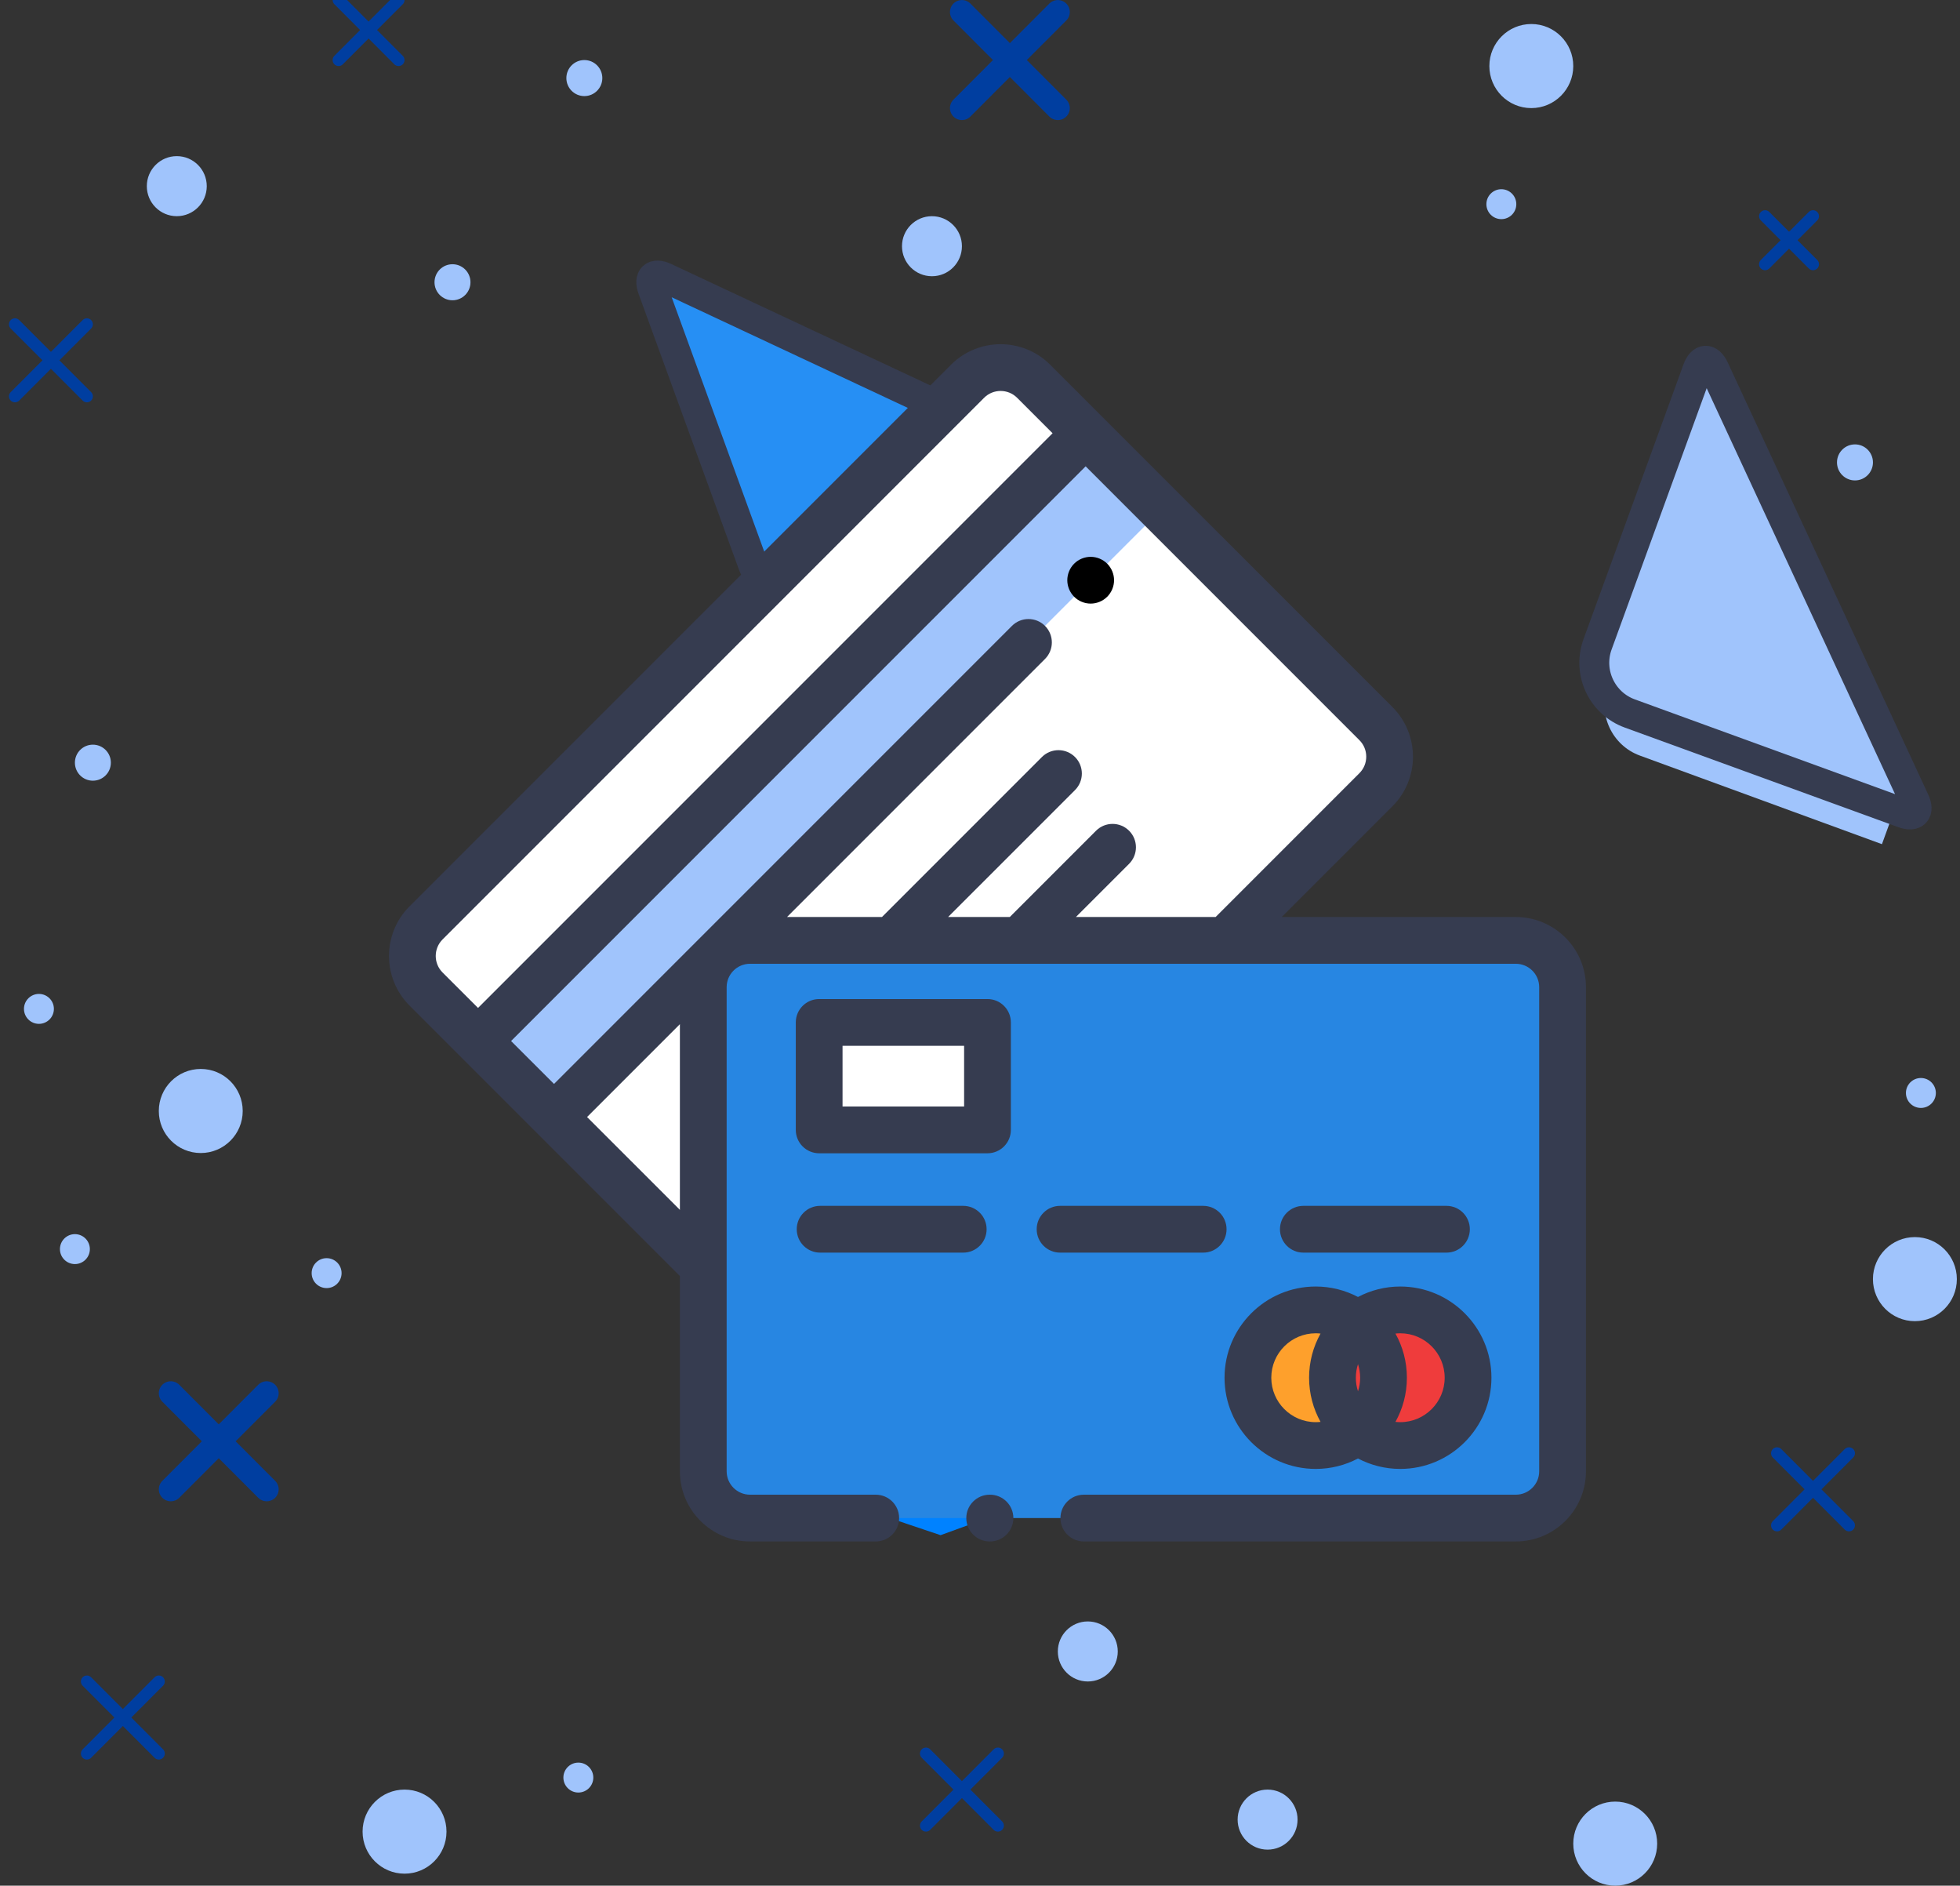 <?xml version="1.0" encoding="UTF-8"?>
<svg width="131px" height="126px" viewBox="0 0 131 126" version="1.1" xmlns="http://www.w3.org/2000/svg" xmlns:xlink="http://www.w3.org/1999/xlink">
    <rect x="0" y="0" width="131" height="126" fill="#333333" stroke="none"/>
    <!-- Generator: Sketch 49 (51002) - http://www.bohemiancoding.com/sketch -->
    <title>add-payment-method-image</title>
    <desc>Created with Sketch.</desc>
    <defs></defs>
    <g id="servers" stroke="none" stroke-width="1" fill="none" fill-rule="evenodd">
        <g id="add-payment-method-image" transform="translate(1, 0)">
            <g id="public-score">
                <path d="M44.95,21.005 C44.677,20.255 45.033,19.93 45.75,20.285 L72.095,33.275 L72.895,35.475 L56.267,41.528 C54.391,42.211 52.317,41.248 51.637,39.378 L44.95,21.005 Z" id="Shape" fill="#268FF4" fill-rule="nonzero"></path>
                <path d="M42.62,19.29 C42.348,18.54 42.713,18.206 43.438,18.545 L72.268,32.051 C72.991,32.391 72.962,32.891 72.223,33.159 L53.928,39.819 C52.058,40.499 49.988,39.534 49.308,37.665 L42.62,19.29 Z" id="Shape" stroke="#363C50" stroke-width="2" fill="#268FF4" fill-rule="nonzero" stroke-linejoin="bevel"></path>
                <path d="M49.848,72.737 C48.966,70.312 50.031,68.087 52.388,67.227 C54.746,66.37 57.372,67.64 58.254,70.064 C59.136,72.488 57.859,74.926 55.684,76.278" id="Shape" stroke="#363C50" stroke-width="2" stroke-linecap="round"></path>
                <path d="M50.26,84.475 L70.086,99.587 L61.864,102.58 L49.584,98.45 C47.492,97.747 46.389,95.49 47.124,93.4 L50.26,84.475 Z" id="Shape" fill="#0082FF" fill-rule="nonzero"></path>
                <g id="Group" transform="translate(83, 24)">
                    <path d="M30.145,3.494 C30.418,2.744 30.889,2.72 31.208,3.469 L42.583,30.207 L41.783,32.407 L25.609,26.49 C23.739,25.807 22.776,23.736 23.456,21.866 L30.144,3.494 L30.145,3.494 Z" id="Shape" fill="#A0C4FC" fill-rule="nonzero"></path>
                    <path d="M29.462,0.683 C29.736,-0.067 30.23,-0.089 30.567,0.637 L43.97,29.514 C44.307,30.239 43.964,30.604 43.225,30.334 L24.93,23.674 C23.06,22.994 22.095,20.924 22.775,19.056 L29.462,0.683 Z" id="Shape" stroke="#363C50" stroke-width="2" fill="#A0C4FC" fill-rule="nonzero" stroke-linejoin="bevel"></path>
                    <path d="M0.644,46.27 C1.527,43.846 3.774,42.826 6.131,43.684 C8.489,44.542 9.684,47.204 8.801,49.626 C7.921,52.05 5.375,53.096 2.838,52.734" id="Shape" stroke="#0D84F5" stroke-width="2" stroke-linecap="round"></path>
                </g>
                <g id="Group">
                    <ellipse id="Oval" fill="#A0C4FC" fill-rule="nonzero" cx="101.348" cy="4.414" rx="2.804" ry="2.809"></ellipse>
                    <ellipse id="Oval" fill="#A0C4FC" fill-rule="nonzero" cx="12.418" cy="74.236" rx="2.804" ry="2.809"></ellipse>
                    <ellipse id="Oval" fill="#A0C4FC" fill-rule="nonzero" cx="10.816" cy="12.439" rx="2.003" ry="2.006"></ellipse>
                    <ellipse id="Oval" fill="#A0C4FC" fill-rule="nonzero" cx="61.289" cy="16.452" rx="2.003" ry="2.006"></ellipse>
                    <ellipse id="Oval" fill="#A0C4FC" fill-rule="nonzero" cx="122.98" cy="30.898" rx="1.202" ry="1.204"></ellipse>
                    <ellipse id="Oval" fill="#A0C4FC" fill-rule="nonzero" cx="20.83" cy="85.07" rx="1" ry="1"></ellipse>
                    <ellipse id="Oval" fill="#A0C4FC" fill-rule="nonzero" cx="4.006" cy="83.465" rx="1" ry="1"></ellipse>
                    <ellipse id="Oval" fill="#A0C4FC" fill-rule="nonzero" cx="1.602" cy="67.414" rx="1" ry="1"></ellipse>
                    <ellipse id="Oval" fill="#A0C4FC" fill-rule="nonzero" cx="99.345" cy="13.643" rx="1" ry="1"></ellipse>
                    <ellipse id="Oval" fill="#A0C4FC" fill-rule="nonzero" cx="127.386" cy="73.032" rx="1" ry="1"></ellipse>
                    <ellipse id="Oval" fill="#A0C4FC" fill-rule="nonzero" cx="37.655" cy="118.777" rx="1" ry="1"></ellipse>
                    <ellipse id="Oval" fill="#A0C4FC" fill-rule="nonzero" cx="29.243" cy="18.86" rx="1.202" ry="1.204"></ellipse>
                    <ellipse id="Oval" fill="#A0C4FC" fill-rule="nonzero" cx="5.208" cy="50.962" rx="1.202" ry="1.204"></ellipse>
                    <ellipse id="Oval" fill="#A0C4FC" fill-rule="nonzero" cx="38.056" cy="5.217" rx="1.202" ry="1.204"></ellipse>
                    <ellipse id="Oval" fill="#A0C4FC" fill-rule="nonzero" cx="126.985" cy="85.471" rx="2.804" ry="2.809"></ellipse>
                    <ellipse id="Oval" fill="#A0C4FC" fill-rule="nonzero" cx="106.956" cy="123.191" rx="2.804" ry="2.809"></ellipse>
                    <ellipse id="Oval" fill="#A0C4FC" fill-rule="nonzero" cx="26.038" cy="122.389" rx="2.804" ry="2.809"></ellipse>
                    <ellipse id="Oval" fill="#A0C4FC" fill-rule="nonzero" cx="83.722" cy="121.586" rx="2.003" ry="2.006"></ellipse>
                    <ellipse id="Oval" fill="#A0C4FC" fill-rule="nonzero" cx="71.705" cy="110.35" rx="2.003" ry="2.006"></ellipse>
                    <path d="M65.696,117.172 L60.889,121.987 M65.695,121.987 L60.888,117.172 M9.614,112.357 L4.807,117.172 M9.614,117.172 L4.807,112.357 M4.807,21.67 L0,26.483 M4.807,26.483 L0,21.67 M120.175,14.446 L116.971,17.656 M120.176,17.656 L116.972,14.446 M25.637,0 L21.632,4.013 M25.637,4.013 L21.632,0 M122.58,97.108 L117.772,101.924 M122.579,101.924 L117.771,97.108" id="Shape" stroke="#003EA0" stroke-width="0.8" stroke-linecap="round"></path>
                    <path d="M16.825,93.096 L10.415,99.516 M16.825,99.516 L10.415,93.096 M69.702,0.803 L63.292,7.223 M69.702,7.223 L63.292,0.803" id="Shape" stroke="#003EA0" stroke-width="1.6" stroke-linecap="round"></path>
                </g>
            </g>
            <g id="payment-method" transform="translate(25, 23)" fill-rule="nonzero">
                <path d="M45.546,50.187 L65.962,29.77 C67.183,28.55 67.183,26.571 65.962,25.351 L43.087,2.475 C41.867,1.255 39.888,1.255 38.667,2.475 L2.476,38.667 C1.255,39.888 1.255,41.867 2.476,43.087 L25.351,65.962 C26.571,67.183 28.55,67.183 29.771,65.962 L35.713,60.02" id="Shape" fill="#FFFFFF"></path>
                <path d="M46.44,78.437 L75.312,78.437 C77.038,78.437 78.438,77.038 78.438,75.312 L78.438,42.962 C78.438,41.236 77.038,39.836 75.312,39.836 L24.129,39.836 C22.403,39.836 21.004,41.235 21.004,42.962 L21.004,75.312 C21.004,77.038 22.403,78.437 24.129,78.437 L32.533,78.437 L46.439,78.437 L46.439,78.437 L46.44,78.437 Z" id="Shape" fill="#2786E2"></path>
                <circle id="Oval" fill="#FEA02C" cx="61.938" cy="69.06" r="4.531"></circle>
                <circle id="Oval" fill="#EF3C3C" cx="67.589" cy="69.06" r="4.531"></circle>
                <rect id="Rectangle-path" fill="#FFFFFF" x="28.751" y="45.318" width="11.25" height="7.181"></rect>
                <rect id="Rectangle-path" fill="#A0C4FC" transform="translate(28.794, 28.795) rotate(135) translate(-28.794, -28.795) " x="0.078" y="25.204" width="57.432" height="7.181"></rect>
                <path d="M28.814,60.7 L38.379,60.7 C39.242,60.7 39.942,60 39.942,59.137 C39.942,58.274 39.242,57.575 38.379,57.575 L28.814,57.575 C27.951,57.575 27.251,58.274 27.251,59.137 C27.251,60 27.951,60.7 28.814,60.7 Z" id="Shape" fill="#363C50"></path>
                <path d="M55.979,59.137 C55.979,58.274 55.28,57.575 54.417,57.575 L44.852,57.575 C43.989,57.575 43.289,58.274 43.289,59.137 C43.289,60 43.989,60.7 44.852,60.7 L54.417,60.7 C55.28,60.7 55.979,60 55.979,59.137 Z" id="Shape" fill="#363C50"></path>
                <path d="M70.677,60.7 C71.54,60.7 72.239,60 72.239,59.137 C72.239,58.274 71.54,57.575 70.677,57.575 L61.111,57.575 C60.249,57.575 59.549,58.274 59.549,59.137 C59.549,60 60.249,60.7 61.111,60.7 L70.677,60.7 Z" id="Shape" fill="#363C50"></path>
                <path d="M55.844,69.059 C55.844,72.419 58.578,75.153 61.938,75.153 C62.957,75.153 63.918,74.9 64.763,74.456 C65.609,74.9 66.57,75.153 67.589,75.153 C70.949,75.153 73.683,72.419 73.683,69.059 C73.683,65.699 70.949,62.965 67.589,62.965 C66.57,62.965 65.609,63.218 64.763,63.663 C63.918,63.218 62.957,62.965 61.938,62.965 C58.578,62.965 55.844,65.699 55.844,69.059 Z M64.907,69.059 C64.907,69.376 64.856,69.68 64.764,69.966 C64.671,69.68 64.62,69.376 64.62,69.059 C64.62,68.743 64.671,68.438 64.764,68.152 C64.856,68.438 64.907,68.743 64.907,69.059 Z M70.558,69.059 C70.558,70.696 69.227,72.028 67.59,72.028 C67.481,72.028 67.373,72.021 67.267,72.01 C67.754,71.135 68.032,70.129 68.032,69.059 C68.032,67.989 67.754,66.983 67.267,66.109 C67.373,66.097 67.481,66.09 67.59,66.09 C69.226,66.09 70.558,67.422 70.558,69.059 Z M61.938,66.09 C62.047,66.09 62.154,66.097 62.26,66.109 C61.774,66.983 61.495,67.989 61.495,69.059 C61.495,70.129 61.774,71.135 62.26,72.01 C62.154,72.021 62.047,72.028 61.938,72.028 C60.301,72.028 58.969,70.696 58.969,69.059 C58.969,67.422 60.301,66.09 61.938,66.09 Z" id="Shape" fill="#363C50"></path>
                <path d="M40.001,54.062 C40.863,54.062 41.563,53.362 41.563,52.499 L41.563,45.318 C41.563,44.455 40.863,43.756 40.001,43.756 L28.75,43.756 C27.887,43.756 27.188,44.455 27.188,45.318 L27.188,52.499 C27.188,53.362 27.887,54.062 28.75,54.062 L40.001,54.062 Z M30.313,46.881 L38.438,46.881 L38.438,50.937 L30.313,50.937 L30.313,46.881 Z" id="Shape" fill="#363C50"></path>
                <path d="M40.167,76.875 L40.147,76.875 C39.284,76.875 38.584,77.575 38.584,78.437 C38.584,79.3 39.284,80 40.147,80 L40.167,80 C41.03,80 41.73,79.3 41.73,78.437 C41.73,77.575 41.03,76.875 40.167,76.875 Z" id="Shape" fill="#363C50"></path>
                <path d="M75.312,38.274 L59.668,38.274 L67.067,30.875 C68.895,29.048 68.895,26.074 67.067,24.246 L44.192,1.371 C42.364,-0.457 39.39,-0.457 37.562,1.371 L1.371,37.562 C-0.457,39.39 -0.457,42.364 1.371,44.192 L19.442,62.263 L19.442,75.312 C19.442,77.897 21.544,80 24.129,80 L32.533,80 C33.395,80 34.095,79.3 34.095,78.437 C34.095,77.574 33.395,76.875 32.533,76.875 L24.129,76.875 C23.268,76.875 22.567,76.174 22.567,75.312 L22.567,42.962 C22.567,42.1 23.268,41.399 24.129,41.399 L75.312,41.399 C76.174,41.399 76.875,42.1 76.875,42.962 L76.875,75.312 C76.875,76.174 76.174,76.875 75.312,76.875 L46.44,76.875 C45.577,76.875 44.877,77.574 44.877,78.437 C44.877,79.3 45.577,80 46.44,80 L75.312,80 C77.897,80 80,77.897 80,75.312 L80,42.962 C80,40.377 77.897,38.274 75.312,38.274 Z M65.315,27.561 C65.315,27.978 65.153,28.37 64.857,28.665 L55.249,38.274 L45.91,38.274 L49.465,34.72 C50.075,34.109 50.075,33.12 49.465,32.51 C48.854,31.9 47.865,31.9 47.255,32.51 L41.491,38.274 L37.368,38.274 L45.85,29.793 C46.46,29.183 46.46,28.193 45.85,27.583 C45.239,26.973 44.25,26.973 43.64,27.583 L32.949,38.274 L26.602,38.274 L43.845,21.031 C44.455,20.421 44.455,19.432 43.845,18.822 C43.234,18.211 42.245,18.211 41.635,18.822 L11.028,49.429 L8.159,46.561 L46.561,8.16 L64.857,26.456 C65.153,26.751 65.315,27.143 65.315,27.561 Z M3.581,39.772 L39.773,3.581 C40.382,2.971 41.373,2.972 41.982,3.581 L44.351,5.95 L5.95,44.351 L3.58,41.982 C2.971,41.373 2.971,40.382 3.581,39.772 Z M13.237,51.639 L19.442,45.435 L19.442,57.843 L13.237,51.639 Z" id="Shape" fill="#363C50"></path>
                <path d="M45.793,14.665 C45.501,14.956 45.335,15.359 45.335,15.77 C45.335,16.181 45.501,16.584 45.793,16.875 C46.082,17.165 46.485,17.332 46.896,17.332 C47.309,17.332 47.712,17.165 48.002,16.875 C48.293,16.584 48.46,16.181 48.46,15.77 C48.46,15.359 48.293,14.956 48.002,14.665 C47.712,14.375 47.309,14.207 46.896,14.207 C46.485,14.207 46.082,14.375 45.793,14.665 Z" id="Shape" fill="#000000"></path>
            </g>
        </g>
    </g>
</svg>